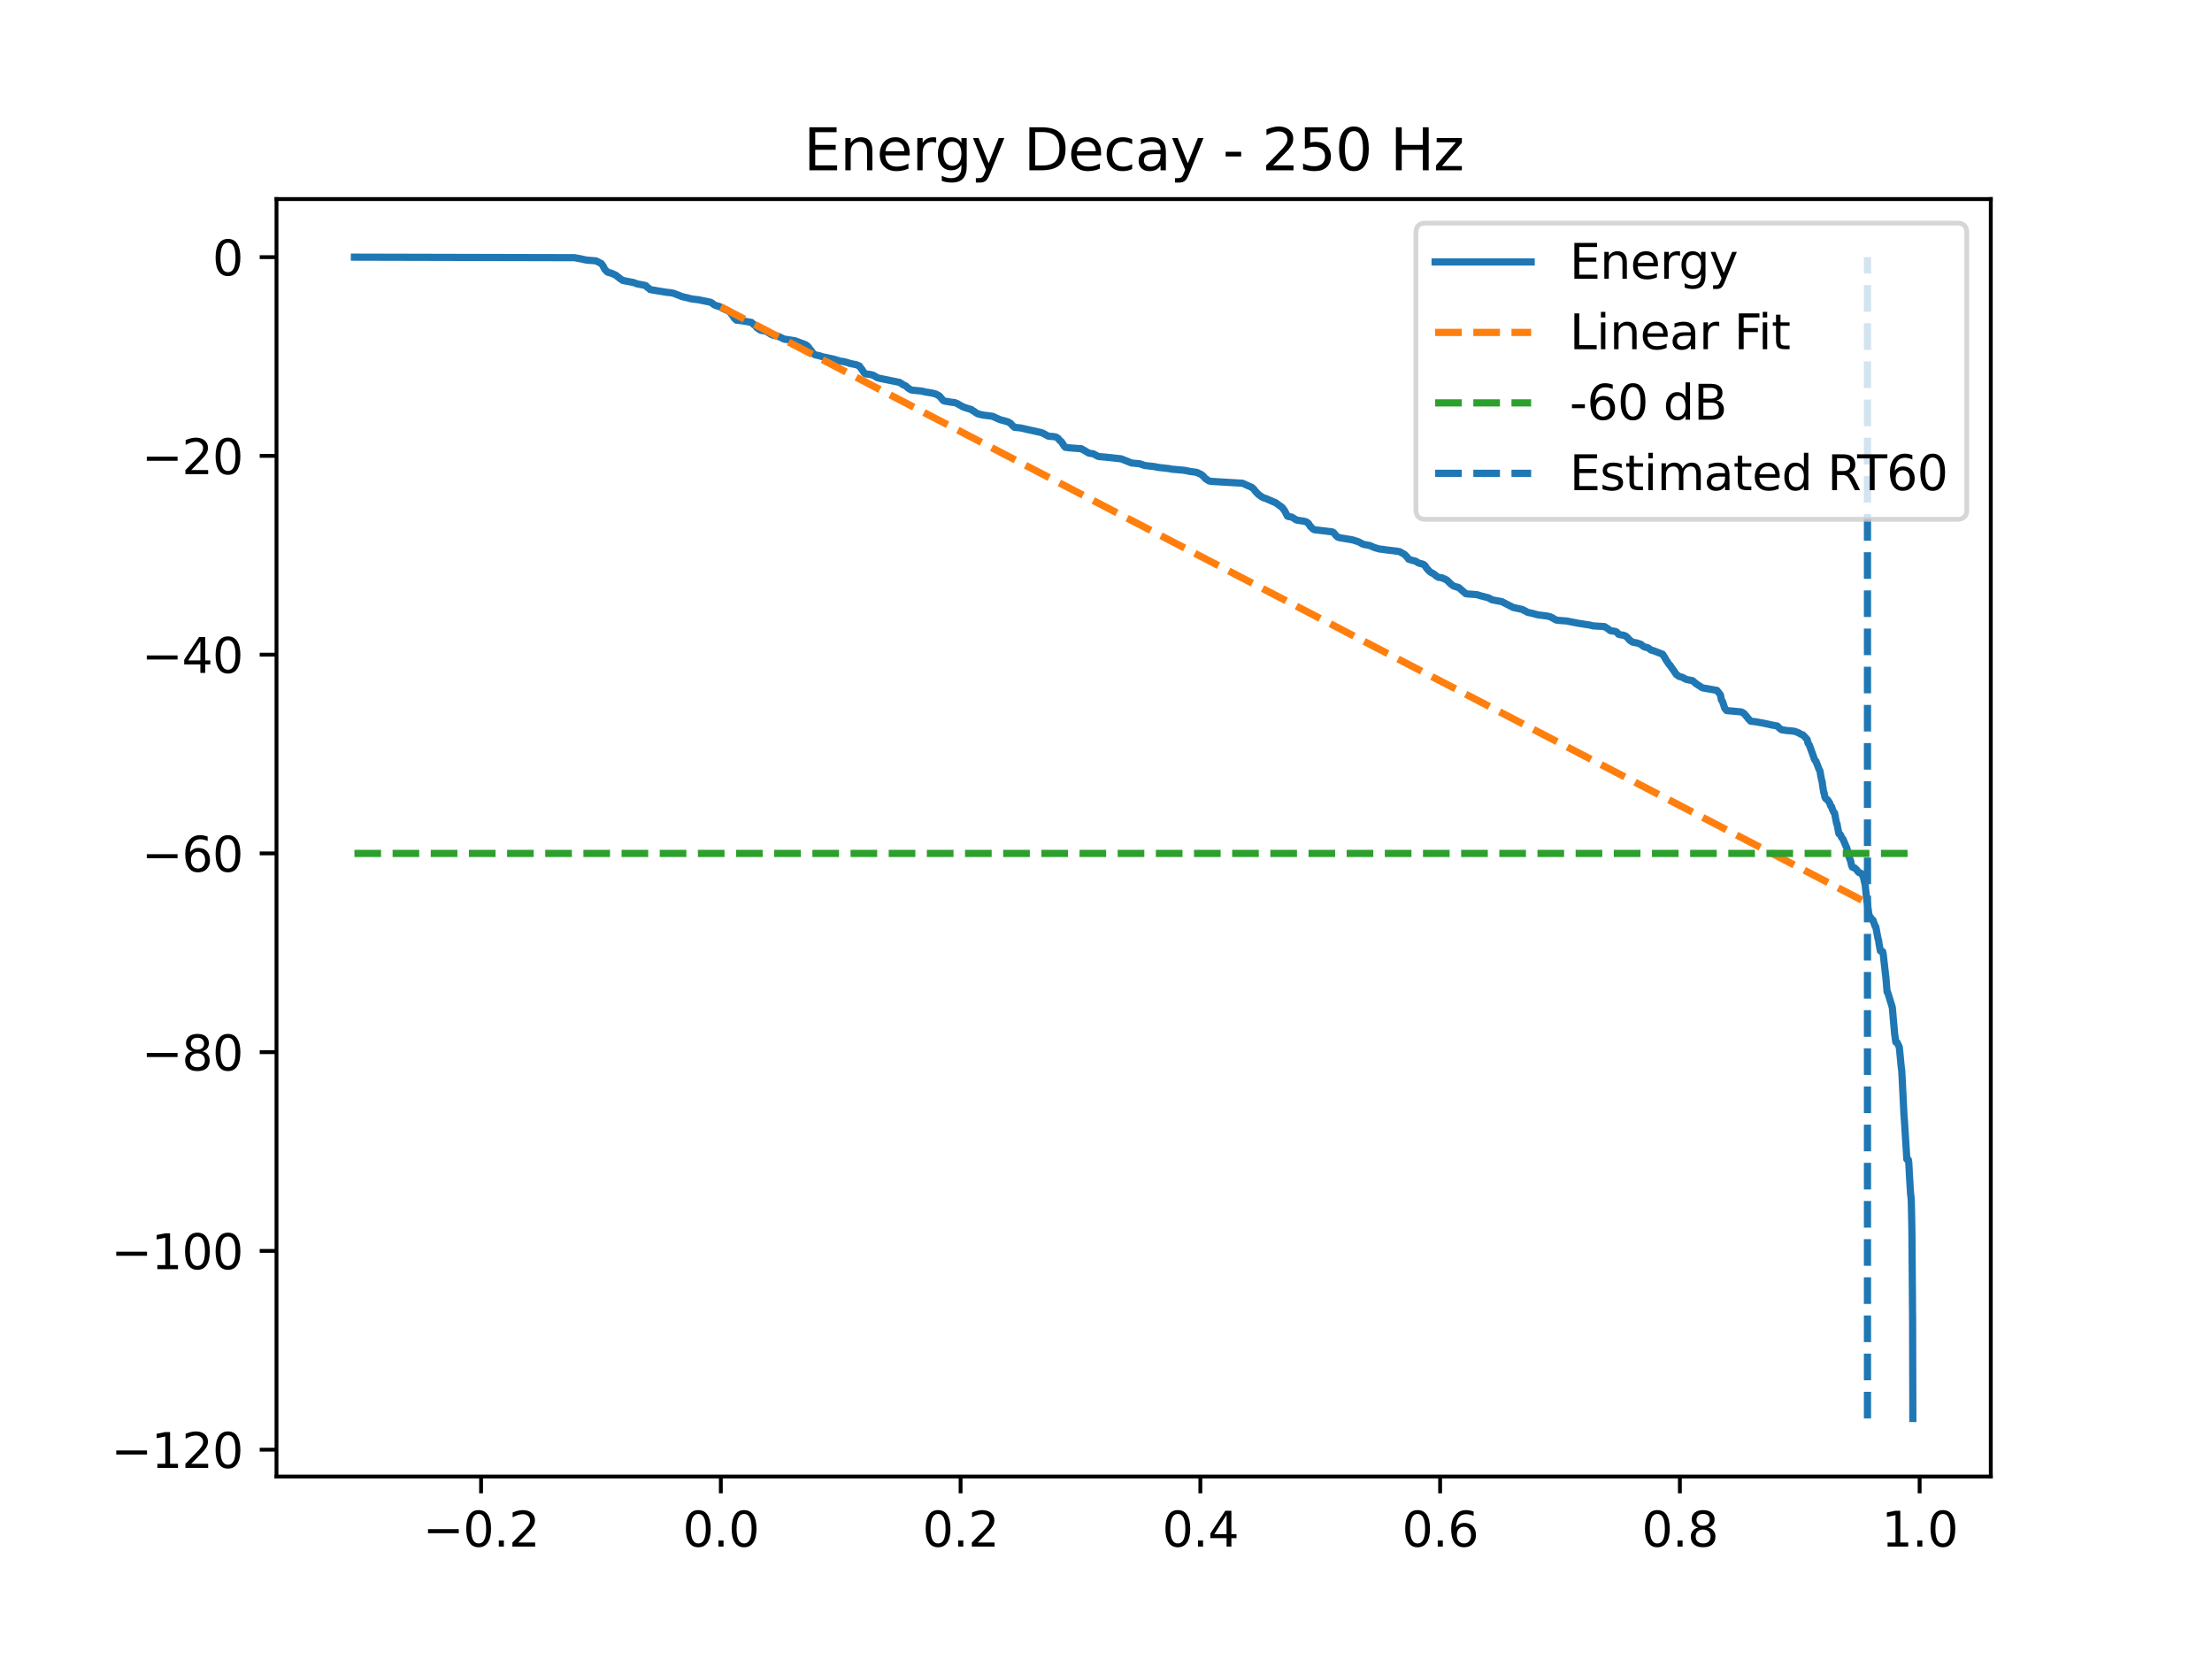 <?xml version="1.0" encoding="utf-8" standalone="no"?>
<!DOCTYPE svg PUBLIC "-//W3C//DTD SVG 1.1//EN"
  "http://www.w3.org/Graphics/SVG/1.1/DTD/svg11.dtd">
<svg xmlns:xlink="http://www.w3.org/1999/xlink" width="460.8pt" height="345.6pt" viewBox="0 0 460.8 345.6" xmlns="http://www.w3.org/2000/svg" version="1.1">
 <defs>
  <style type="text/css">*{stroke-linejoin: round; stroke-linecap: butt}</style>
 </defs>
 <g id="figure_1">
  <g id="patch_1">
   <path d="M 0 345.6 
L 460.8 345.6 
L 460.8 0 
L 0 0 
z
" style="fill: #ffffff"/>
  </g>
  <g id="axes_1">
   <g id="patch_2">
    <path d="M 57.6 307.584 
L 414.72 307.584 
L 414.72 41.472 
L 57.6 41.472 
z
" style="fill: #ffffff"/>
   </g>
   <g id="matplotlib.axis_1">
    <g id="xtick_1">
     <g id="line2d_1">
      <defs>
       <path id="mdebc23ac5f" d="M 0 0 
L 0 3.5 
" style="stroke: #000000; stroke-width: 0.8"/>
      </defs>
      <g>
       <use xlink:href="#mdebc23ac5f" x="100.216" y="307.584" style="stroke: #000000; stroke-width: 0.8"/>
      </g>
     </g>
     <g id="text_1">
      <!-- −0.2 -->
      <g transform="translate(88.075 322.182) scale(0.1 -0.1)">
       <defs>
        <path id="DejaVuSans-2212" d="M 678 2272 
L 4684 2272 
L 4684 1741 
L 678 1741 
L 678 2272 
z
" transform="scale(0.016)"/>
        <path id="DejaVuSans-30" d="M 2034 4250 
Q 1547 4250 1301 3770 
Q 1056 3291 1056 2328 
Q 1056 1369 1301 889 
Q 1547 409 2034 409 
Q 2525 409 2770 889 
Q 3016 1369 3016 2328 
Q 3016 3291 2770 3770 
Q 2525 4250 2034 4250 
z
M 2034 4750 
Q 2819 4750 3233 4129 
Q 3647 3509 3647 2328 
Q 3647 1150 3233 529 
Q 2819 -91 2034 -91 
Q 1250 -91 836 529 
Q 422 1150 422 2328 
Q 422 3509 836 4129 
Q 1250 4750 2034 4750 
z
" transform="scale(0.016)"/>
        <path id="DejaVuSans-2e" d="M 684 794 
L 1344 794 
L 1344 0 
L 684 0 
L 684 794 
z
" transform="scale(0.016)"/>
        <path id="DejaVuSans-32" d="M 1228 531 
L 3431 531 
L 3431 0 
L 469 0 
L 469 531 
Q 828 903 1448 1529 
Q 2069 2156 2228 2338 
Q 2531 2678 2651 2914 
Q 2772 3150 2772 3378 
Q 2772 3750 2511 3984 
Q 2250 4219 1831 4219 
Q 1534 4219 1204 4116 
Q 875 4013 500 3803 
L 500 4441 
Q 881 4594 1212 4672 
Q 1544 4750 1819 4750 
Q 2544 4750 2975 4387 
Q 3406 4025 3406 3419 
Q 3406 3131 3298 2873 
Q 3191 2616 2906 2266 
Q 2828 2175 2409 1742 
Q 1991 1309 1228 531 
z
" transform="scale(0.016)"/>
       </defs>
       <use xlink:href="#DejaVuSans-2212"/>
       <use xlink:href="#DejaVuSans-30" transform="translate(83.789 0)"/>
       <use xlink:href="#DejaVuSans-2e" transform="translate(147.412 0)"/>
       <use xlink:href="#DejaVuSans-32" transform="translate(179.199 0)"/>
      </g>
     </g>
    </g>
    <g id="xtick_2">
     <g id="line2d_2">
      <g>
       <use xlink:href="#mdebc23ac5f" x="150.163" y="307.584" style="stroke: #000000; stroke-width: 0.8"/>
      </g>
     </g>
     <g id="text_2">
      <!-- 0.0 -->
      <g transform="translate(142.211 322.182) scale(0.1 -0.1)">
       <use xlink:href="#DejaVuSans-30"/>
       <use xlink:href="#DejaVuSans-2e" transform="translate(63.623 0)"/>
       <use xlink:href="#DejaVuSans-30" transform="translate(95.41 0)"/>
      </g>
     </g>
    </g>
    <g id="xtick_3">
     <g id="line2d_3">
      <g>
       <use xlink:href="#mdebc23ac5f" x="200.11" y="307.584" style="stroke: #000000; stroke-width: 0.8"/>
      </g>
     </g>
     <g id="text_3">
      <!-- 0.2 -->
      <g transform="translate(192.158 322.182) scale(0.1 -0.1)">
       <use xlink:href="#DejaVuSans-30"/>
       <use xlink:href="#DejaVuSans-2e" transform="translate(63.623 0)"/>
       <use xlink:href="#DejaVuSans-32" transform="translate(95.41 0)"/>
      </g>
     </g>
    </g>
    <g id="xtick_4">
     <g id="line2d_4">
      <g>
       <use xlink:href="#mdebc23ac5f" x="250.057" y="307.584" style="stroke: #000000; stroke-width: 0.8"/>
      </g>
     </g>
     <g id="text_4">
      <!-- 0.4 -->
      <g transform="translate(242.105 322.182) scale(0.1 -0.1)">
       <defs>
        <path id="DejaVuSans-34" d="M 2419 4116 
L 825 1625 
L 2419 1625 
L 2419 4116 
z
M 2253 4666 
L 3047 4666 
L 3047 1625 
L 3713 1625 
L 3713 1100 
L 3047 1100 
L 3047 0 
L 2419 0 
L 2419 1100 
L 313 1100 
L 313 1709 
L 2253 4666 
z
" transform="scale(0.016)"/>
       </defs>
       <use xlink:href="#DejaVuSans-30"/>
       <use xlink:href="#DejaVuSans-2e" transform="translate(63.623 0)"/>
       <use xlink:href="#DejaVuSans-34" transform="translate(95.41 0)"/>
      </g>
     </g>
    </g>
    <g id="xtick_5">
     <g id="line2d_5">
      <g>
       <use xlink:href="#mdebc23ac5f" x="300.004" y="307.584" style="stroke: #000000; stroke-width: 0.8"/>
      </g>
     </g>
     <g id="text_5">
      <!-- 0.6 -->
      <g transform="translate(292.052 322.182) scale(0.1 -0.1)">
       <defs>
        <path id="DejaVuSans-36" d="M 2113 2584 
Q 1688 2584 1439 2293 
Q 1191 2003 1191 1497 
Q 1191 994 1439 701 
Q 1688 409 2113 409 
Q 2538 409 2786 701 
Q 3034 994 3034 1497 
Q 3034 2003 2786 2293 
Q 2538 2584 2113 2584 
z
M 3366 4563 
L 3366 3988 
Q 3128 4100 2886 4159 
Q 2644 4219 2406 4219 
Q 1781 4219 1451 3797 
Q 1122 3375 1075 2522 
Q 1259 2794 1537 2939 
Q 1816 3084 2150 3084 
Q 2853 3084 3261 2657 
Q 3669 2231 3669 1497 
Q 3669 778 3244 343 
Q 2819 -91 2113 -91 
Q 1303 -91 875 529 
Q 447 1150 447 2328 
Q 447 3434 972 4092 
Q 1497 4750 2381 4750 
Q 2619 4750 2861 4703 
Q 3103 4656 3366 4563 
z
" transform="scale(0.016)"/>
       </defs>
       <use xlink:href="#DejaVuSans-30"/>
       <use xlink:href="#DejaVuSans-2e" transform="translate(63.623 0)"/>
       <use xlink:href="#DejaVuSans-36" transform="translate(95.41 0)"/>
      </g>
     </g>
    </g>
    <g id="xtick_6">
     <g id="line2d_6">
      <g>
       <use xlink:href="#mdebc23ac5f" x="349.95" y="307.584" style="stroke: #000000; stroke-width: 0.8"/>
      </g>
     </g>
     <g id="text_6">
      <!-- 0.8 -->
      <g transform="translate(341.999 322.182) scale(0.1 -0.1)">
       <defs>
        <path id="DejaVuSans-38" d="M 2034 2216 
Q 1584 2216 1326 1975 
Q 1069 1734 1069 1313 
Q 1069 891 1326 650 
Q 1584 409 2034 409 
Q 2484 409 2743 651 
Q 3003 894 3003 1313 
Q 3003 1734 2745 1975 
Q 2488 2216 2034 2216 
z
M 1403 2484 
Q 997 2584 770 2862 
Q 544 3141 544 3541 
Q 544 4100 942 4425 
Q 1341 4750 2034 4750 
Q 2731 4750 3128 4425 
Q 3525 4100 3525 3541 
Q 3525 3141 3298 2862 
Q 3072 2584 2669 2484 
Q 3125 2378 3379 2068 
Q 3634 1759 3634 1313 
Q 3634 634 3220 271 
Q 2806 -91 2034 -91 
Q 1263 -91 848 271 
Q 434 634 434 1313 
Q 434 1759 690 2068 
Q 947 2378 1403 2484 
z
M 1172 3481 
Q 1172 3119 1398 2916 
Q 1625 2713 2034 2713 
Q 2441 2713 2670 2916 
Q 2900 3119 2900 3481 
Q 2900 3844 2670 4047 
Q 2441 4250 2034 4250 
Q 1625 4250 1398 4047 
Q 1172 3844 1172 3481 
z
" transform="scale(0.016)"/>
       </defs>
       <use xlink:href="#DejaVuSans-30"/>
       <use xlink:href="#DejaVuSans-2e" transform="translate(63.623 0)"/>
       <use xlink:href="#DejaVuSans-38" transform="translate(95.41 0)"/>
      </g>
     </g>
    </g>
    <g id="xtick_7">
     <g id="line2d_7">
      <g>
       <use xlink:href="#mdebc23ac5f" x="399.897" y="307.584" style="stroke: #000000; stroke-width: 0.8"/>
      </g>
     </g>
     <g id="text_7">
      <!-- 1.0 -->
      <g transform="translate(391.946 322.182) scale(0.1 -0.1)">
       <defs>
        <path id="DejaVuSans-31" d="M 794 531 
L 1825 531 
L 1825 4091 
L 703 3866 
L 703 4441 
L 1819 4666 
L 2450 4666 
L 2450 531 
L 3481 531 
L 3481 0 
L 794 0 
L 794 531 
z
" transform="scale(0.016)"/>
       </defs>
       <use xlink:href="#DejaVuSans-31"/>
       <use xlink:href="#DejaVuSans-2e" transform="translate(63.623 0)"/>
       <use xlink:href="#DejaVuSans-30" transform="translate(95.41 0)"/>
      </g>
     </g>
    </g>
   </g>
   <g id="matplotlib.axis_2">
    <g id="ytick_1">
     <g id="line2d_8">
      <defs>
       <path id="m4cfc6c091d" d="M 0 0 
L -3.5 0 
" style="stroke: #000000; stroke-width: 0.8"/>
      </defs>
      <g>
       <use xlink:href="#m4cfc6c091d" x="57.6" y="301.991" style="stroke: #000000; stroke-width: 0.8"/>
      </g>
     </g>
     <g id="text_8">
      <!-- −120 -->
      <g transform="translate(23.133 305.79) scale(0.1 -0.1)">
       <use xlink:href="#DejaVuSans-2212"/>
       <use xlink:href="#DejaVuSans-31" transform="translate(83.789 0)"/>
       <use xlink:href="#DejaVuSans-32" transform="translate(147.412 0)"/>
       <use xlink:href="#DejaVuSans-30" transform="translate(211.035 0)"/>
      </g>
     </g>
    </g>
    <g id="ytick_2">
     <g id="line2d_9">
      <g>
       <use xlink:href="#m4cfc6c091d" x="57.6" y="260.587" style="stroke: #000000; stroke-width: 0.8"/>
      </g>
     </g>
     <g id="text_9">
      <!-- −100 -->
      <g transform="translate(23.133 264.386) scale(0.1 -0.1)">
       <use xlink:href="#DejaVuSans-2212"/>
       <use xlink:href="#DejaVuSans-31" transform="translate(83.789 0)"/>
       <use xlink:href="#DejaVuSans-30" transform="translate(147.412 0)"/>
       <use xlink:href="#DejaVuSans-30" transform="translate(211.035 0)"/>
      </g>
     </g>
    </g>
    <g id="ytick_3">
     <g id="line2d_10">
      <g>
       <use xlink:href="#m4cfc6c091d" x="57.6" y="219.183" style="stroke: #000000; stroke-width: 0.8"/>
      </g>
     </g>
     <g id="text_10">
      <!-- −80 -->
      <g transform="translate(29.495 222.983) scale(0.1 -0.1)">
       <use xlink:href="#DejaVuSans-2212"/>
       <use xlink:href="#DejaVuSans-38" transform="translate(83.789 0)"/>
       <use xlink:href="#DejaVuSans-30" transform="translate(147.412 0)"/>
      </g>
     </g>
    </g>
    <g id="ytick_4">
     <g id="line2d_11">
      <g>
       <use xlink:href="#m4cfc6c091d" x="57.6" y="177.78" style="stroke: #000000; stroke-width: 0.8"/>
      </g>
     </g>
     <g id="text_11">
      <!-- −60 -->
      <g transform="translate(29.495 181.579) scale(0.1 -0.1)">
       <use xlink:href="#DejaVuSans-2212"/>
       <use xlink:href="#DejaVuSans-36" transform="translate(83.789 0)"/>
       <use xlink:href="#DejaVuSans-30" transform="translate(147.412 0)"/>
      </g>
     </g>
    </g>
    <g id="ytick_5">
     <g id="line2d_12">
      <g>
       <use xlink:href="#m4cfc6c091d" x="57.6" y="136.376" style="stroke: #000000; stroke-width: 0.8"/>
      </g>
     </g>
     <g id="text_12">
      <!-- −40 -->
      <g transform="translate(29.495 140.175) scale(0.1 -0.1)">
       <use xlink:href="#DejaVuSans-2212"/>
       <use xlink:href="#DejaVuSans-34" transform="translate(83.789 0)"/>
       <use xlink:href="#DejaVuSans-30" transform="translate(147.412 0)"/>
      </g>
     </g>
    </g>
    <g id="ytick_6">
     <g id="line2d_13">
      <g>
       <use xlink:href="#m4cfc6c091d" x="57.6" y="94.972" style="stroke: #000000; stroke-width: 0.8"/>
      </g>
     </g>
     <g id="text_13">
      <!-- −20 -->
      <g transform="translate(29.495 98.771) scale(0.1 -0.1)">
       <use xlink:href="#DejaVuSans-2212"/>
       <use xlink:href="#DejaVuSans-32" transform="translate(83.789 0)"/>
       <use xlink:href="#DejaVuSans-30" transform="translate(147.412 0)"/>
      </g>
     </g>
    </g>
    <g id="ytick_7">
     <g id="line2d_14">
      <g>
       <use xlink:href="#m4cfc6c091d" x="57.6" y="53.568" style="stroke: #000000; stroke-width: 0.8"/>
      </g>
     </g>
     <g id="text_14">
      <!-- 0 -->
      <g transform="translate(44.237 57.367) scale(0.1 -0.1)">
       <use xlink:href="#DejaVuSans-30"/>
      </g>
     </g>
    </g>
   </g>
   <g id="line2d_15">
    <path d="M 73.833 53.568 
L 119.695 53.679 
L 122.266 54.192 
L 124.144 54.339 
L 125.283 54.917 
L 125.642 55.441 
L 125.757 55.673 
L 126.032 56.184 
L 126.183 56.295 
L 126.506 56.642 
L 126.761 56.76 
L 127.25 56.876 
L 127.598 57.018 
L 128.306 57.342 
L 128.467 57.49 
L 128.727 57.687 
L 128.889 57.803 
L 129.18 58.044 
L 129.347 58.167 
L 129.612 58.334 
L 129.846 58.451 
L 130.137 58.5 
L 132.021 58.869 
L 132.687 59.126 
L 134.289 59.437 
L 134.57 59.521 
L 134.757 59.788 
L 134.971 59.92 
L 135.127 60.036 
L 135.434 60.319 
L 136.235 60.459 
L 138.556 60.843 
L 138.842 60.893 
L 139.664 60.972 
L 140.319 61.097 
L 142.171 61.815 
L 143.384 62.084 
L 143.764 62.208 
L 144.45 62.32 
L 145.454 62.438 
L 147.921 62.939 
L 148.196 63.057 
L 148.373 63.175 
L 148.711 63.451 
L 148.94 63.562 
L 149.258 63.703 
L 149.778 63.816 
L 150.756 64.346 
L 150.99 64.432 
L 151.219 64.554 
L 151.521 64.67 
L 151.719 64.785 
L 152.041 65.015 
L 152.176 65.155 
L 152.515 65.603 
L 152.634 65.754 
L 152.972 66.279 
L 153.118 66.404 
L 153.425 66.701 
L 154.507 66.812 
L 156.552 67.165 
L 157.046 67.659 
L 157.244 67.73 
L 157.379 67.902 
L 157.676 68.27 
L 157.868 68.375 
L 158.212 68.651 
L 158.435 68.768 
L 158.706 68.852 
L 159.726 69.005 
L 159.897 69.182 
L 160.137 69.332 
L 160.324 69.443 
L 160.652 69.666 
L 160.902 69.774 
L 161.193 69.866 
L 162.046 70.027 
L 163.404 70.662 
L 163.888 70.717 
L 165.605 70.983 
L 167.754 71.787 
L 167.946 71.894 
L 168.29 72.173 
L 168.414 72.325 
L 168.747 72.8 
L 168.877 72.923 
L 169.262 73.447 
L 169.413 73.61 
L 169.684 73.855 
L 169.98 73.966 
L 170.308 74.026 
L 170.823 74.141 
L 171.328 74.317 
L 173.638 74.805 
L 173.997 74.919 
L 174.751 75.138 
L 175.084 75.257 
L 175.677 75.302 
L 176.63 75.559 
L 177.061 75.711 
L 178.445 75.993 
L 178.711 76.122 
L 179.012 76.232 
L 179.143 76.418 
L 179.434 76.826 
L 179.554 76.95 
L 179.939 77.568 
L 180.11 77.766 
L 180.339 77.892 
L 181.26 78.009 
L 181.931 78.174 
L 182.712 78.665 
L 183.071 78.777 
L 187.373 79.652 
L 187.618 79.799 
L 187.795 79.914 
L 188.107 80.139 
L 188.378 80.249 
L 188.737 80.433 
L 188.887 80.578 
L 189.158 80.815 
L 189.324 80.933 
L 189.595 81.114 
L 189.839 81.231 
L 190.157 81.287 
L 190.807 81.347 
L 191.993 81.458 
L 192.68 81.637 
L 193.362 81.748 
L 194.106 81.872 
L 194.949 82.084 
L 195.604 82.436 
L 195.745 82.554 
L 196.057 82.905 
L 196.177 83.063 
L 196.452 83.412 
L 196.666 83.525 
L 196.931 83.575 
L 197.789 83.722 
L 198.117 83.785 
L 198.877 83.867 
L 199.179 83.979 
L 199.475 84.102 
L 199.678 84.227 
L 199.995 84.419 
L 200.219 84.527 
L 200.542 84.715 
L 200.776 84.834 
L 201.057 84.92 
L 201.65 85.102 
L 202.394 85.331 
L 202.592 85.531 
L 202.82 85.629 
L 202.997 85.754 
L 203.294 85.97 
L 203.486 86.085 
L 203.752 86.214 
L 204.282 86.357 
L 204.959 86.493 
L 205.796 86.588 
L 206.78 86.724 
L 208.226 87.387 
L 208.694 87.526 
L 209.355 87.696 
L 210.021 87.907 
L 210.224 88.017 
L 210.5 88.182 
L 210.635 88.325 
L 210.926 88.66 
L 211.072 88.781 
L 211.358 89.029 
L 212.565 89.139 
L 216.91 90.111 
L 217.206 90.22 
L 218.403 90.871 
L 219.345 90.933 
L 219.979 91.043 
L 220.401 91.303 
L 220.838 91.828 
L 221.025 91.955 
L 221.145 92.076 
L 221.561 92.726 
L 221.712 92.962 
L 221.946 93.188 
L 222.898 93.306 
L 225.265 93.48 
L 226.863 94.411 
L 227.726 94.525 
L 228.616 94.998 
L 228.866 95.101 
L 230.39 95.238 
L 233.548 95.581 
L 235.744 96.452 
L 237.419 96.61 
L 238.449 96.969 
L 240.707 97.231 
L 241.025 97.337 
L 243.527 97.619 
L 244.131 97.739 
L 246.498 97.945 
L 247.174 98.055 
L 247.799 98.192 
L 249.214 98.391 
L 249.557 98.507 
L 249.797 98.658 
L 250.093 98.771 
L 250.301 98.884 
L 250.691 99.217 
L 250.837 99.378 
L 251.154 99.749 
L 251.368 99.856 
L 251.722 100.113 
L 252.003 100.223 
L 252.32 100.276 
L 256.675 100.541 
L 258.818 100.658 
L 260.717 101.499 
L 260.878 101.608 
L 261.201 101.916 
L 261.326 102.07 
L 261.622 102.465 
L 261.758 102.586 
L 262.054 102.905 
L 262.2 103.037 
L 262.445 103.21 
L 262.606 103.339 
L 262.85 103.481 
L 263.027 103.606 
L 263.272 103.718 
L 263.771 103.876 
L 265.561 104.656 
L 265.774 104.735 
L 265.982 104.902 
L 267.148 105.755 
L 267.418 106.161 
L 267.538 106.271 
L 268.194 107.523 
L 268.391 107.602 
L 269.099 107.717 
L 270.041 108.308 
L 270.275 108.372 
L 271.492 108.553 
L 271.94 108.651 
L 272.2 108.76 
L 272.58 109.041 
L 272.71 109.252 
L 273.006 109.717 
L 273.162 109.822 
L 273.537 110.225 
L 273.813 110.346 
L 274.161 110.392 
L 277.522 110.792 
L 277.777 110.93 
L 277.912 111.064 
L 278.251 111.495 
L 278.396 111.629 
L 278.682 111.895 
L 279.036 112.006 
L 281.372 112.4 
L 281.799 112.477 
L 282.975 112.857 
L 283.277 113.01 
L 283.49 113.124 
L 283.818 113.318 
L 284.192 113.427 
L 284.593 113.5 
L 285.472 113.679 
L 285.894 113.898 
L 286.492 114.121 
L 287.215 114.329 
L 287.579 114.401 
L 288.063 114.434 
L 288.719 114.545 
L 290.789 114.794 
L 291.559 114.915 
L 292.621 115.51 
L 292.881 115.818 
L 293.027 115.924 
L 293.448 116.49 
L 294.145 116.719 
L 294.707 116.847 
L 294.998 116.95 
L 295.191 117.092 
L 295.482 117.267 
L 295.81 117.377 
L 296.195 117.46 
L 296.512 117.571 
L 296.877 117.848 
L 297.007 118.09 
L 297.262 118.474 
L 297.407 118.584 
L 297.761 119.009 
L 297.938 119.138 
L 298.235 119.336 
L 298.474 119.443 
L 298.807 119.649 
L 298.958 119.783 
L 299.234 120.017 
L 299.416 120.134 
L 299.676 120.265 
L 300.441 120.384 
L 301.107 120.706 
L 301.341 120.789 
L 301.492 120.922 
L 301.798 121.228 
L 301.939 121.357 
L 302.23 121.655 
L 302.386 121.777 
L 302.647 121.961 
L 302.834 122.08 
L 303.078 122.165 
L 303.885 122.397 
L 305.357 123.682 
L 305.992 123.753 
L 307.652 123.868 
L 308.219 124.053 
L 310.128 124.556 
L 310.784 124.946 
L 312.844 125.33 
L 315.227 126.549 
L 316.965 126.925 
L 317.22 126.997 
L 317.438 127.137 
L 317.729 127.273 
L 317.938 127.385 
L 318.239 127.569 
L 319.056 127.733 
L 320.43 128.095 
L 322.167 128.308 
L 322.974 128.486 
L 323.203 128.647 
L 323.463 128.714 
L 323.655 128.885 
L 323.895 129.001 
L 324.103 129.12 
L 324.363 129.206 
L 326.356 129.364 
L 328.811 129.843 
L 329.613 129.965 
L 330.273 130.073 
L 331.075 130.186 
L 331.881 130.384 
L 334.248 130.531 
L 334.659 130.796 
L 334.878 130.929 
L 335.044 131.041 
L 335.372 131.316 
L 335.658 131.433 
L 336.069 131.457 
L 336.595 131.567 
L 336.954 131.82 
L 337.141 132.1 
L 337.344 132.2 
L 338.218 132.328 
L 338.676 132.52 
L 338.946 132.756 
L 339.092 132.875 
L 339.482 133.363 
L 339.68 133.484 
L 340.044 133.745 
L 340.528 133.86 
L 341.007 133.938 
L 341.829 134.217 
L 342.177 134.519 
L 342.359 134.651 
L 342.625 134.783 
L 343.218 134.907 
L 343.499 135.078 
L 343.665 135.205 
L 343.967 135.435 
L 344.441 135.547 
L 346.35 136.287 
L 346.626 136.731 
L 346.73 136.853 
L 347.136 137.577 
L 347.734 138.458 
L 347.937 138.631 
L 348.239 139.117 
L 348.358 139.24 
L 348.764 139.857 
L 348.889 140.027 
L 349.217 140.519 
L 349.399 140.629 
L 349.742 140.894 
L 350.179 141.016 
L 350.533 141.116 
L 350.746 141.275 
L 351.007 141.383 
L 351.225 141.503 
L 351.485 141.581 
L 352.583 141.797 
L 353.306 142.415 
L 354.659 143.296 
L 357.677 143.824 
L 358.129 144.406 
L 358.322 144.657 
L 358.405 144.786 
L 358.592 145.8 
L 358.754 146.003 
L 358.837 146.171 
L 359.295 147.532 
L 359.69 148.027 
L 361.022 148.146 
L 361.714 148.201 
L 362.77 148.313 
L 363.311 148.625 
L 364.055 149.507 
L 364.258 149.794 
L 364.393 149.9 
L 364.711 150.243 
L 365.715 150.353 
L 366.443 150.486 
L 367.104 150.597 
L 369.289 151.067 
L 370.231 151.235 
L 370.782 151.775 
L 370.996 151.933 
L 371.235 152.046 
L 371.547 152.076 
L 372.255 152.189 
L 373.051 152.24 
L 373.888 152.355 
L 374.742 152.685 
L 374.955 152.845 
L 375.226 152.973 
L 375.559 153.08 
L 376.167 153.711 
L 376.37 153.959 
L 376.474 154.067 
L 376.651 154.833 
L 376.823 155.073 
L 376.916 155.204 
L 377.791 157.616 
L 377.941 158.107 
L 378.15 158.474 
L 378.3 158.585 
L 378.888 160.116 
L 379.076 160.541 
L 379.154 160.654 
L 379.268 161.452 
L 379.497 162.598 
L 379.57 162.717 
L 379.679 163.608 
L 379.918 165.077 
L 380.002 165.178 
L 380.158 166.043 
L 380.33 166.371 
L 380.47 166.486 
L 380.704 166.606 
L 381.136 167.265 
L 381.391 167.938 
L 381.547 168.045 
L 381.755 168.695 
L 382.02 169.238 
L 382.177 169.36 
L 382.301 170.052 
L 382.593 171.533 
L 382.692 171.642 
L 382.816 172.4 
L 383.082 173.688 
L 383.394 173.887 
L 383.628 174.449 
L 383.826 174.681 
L 383.919 174.791 
L 384.596 176.379 
L 384.684 176.516 
L 385.236 178.619 
L 385.418 179.164 
L 385.511 179.274 
L 385.662 180.097 
L 385.865 180.648 
L 386.344 180.79 
L 386.854 181.278 
L 387.114 181.657 
L 387.28 181.773 
L 387.504 181.854 
L 387.842 182 
L 388.217 182.849 
L 388.467 184.017 
L 388.534 184.158 
L 388.638 185.192 
L 388.919 187.799 
L 388.987 187.92 
L 389.096 188.868 
L 389.356 190.728 
L 389.476 190.833 
L 389.799 191.32 
L 389.955 191.546 
L 390.168 191.66 
L 390.282 191.99 
L 390.6 192.9 
L 390.74 193.005 
L 390.86 193.59 
L 391.24 195.617 
L 391.323 195.776 
L 391.469 196.803 
L 391.724 198.088 
L 391.942 198.118 
L 392.187 198.225 
L 392.296 198.703 
L 392.879 203.804 
L 393.118 206.654 
L 393.258 206.795 
L 394.195 209.842 
L 394.689 215.353 
L 394.929 217.084 
L 395.251 217.215 
L 395.36 217.517 
L 395.579 217.941 
L 395.647 218.088 
L 395.751 219.084 
L 396.094 222.603 
L 396.156 222.893 
L 396.266 224.871 
L 396.64 232.443 
L 396.724 233.423 
L 397.233 241.501 
L 397.54 241.602 
L 397.634 242.174 
L 397.774 244.923 
L 398.029 249.036 
L 398.081 249.151 
L 398.159 250.27 
L 398.284 256.215 
L 398.43 274.864 
L 398.482 295.488 
L 398.482 295.488 
" clip-path="url(#p6bc7948112)" style="fill: none; stroke: #1f77b4; stroke-width: 1.5; stroke-linecap: square"/>
   </g>
   <g id="line2d_16">
    <path d="M 150.163 63.922 
L 389.029 188.131 
" clip-path="url(#p6bc7948112)" style="fill: none; stroke-dasharray: 5.55,2.4; stroke-dashoffset: 0; stroke: #ff7f0e; stroke-width: 1.5"/>
   </g>
   <g id="line2d_17">
    <path d="M 73.833 177.78 
L 398.487 177.78 
L 398.487 177.78 
" clip-path="url(#p6bc7948112)" style="fill: none; stroke-dasharray: 5.55,2.4; stroke-dashoffset: 0; stroke: #2ca02c; stroke-width: 1.5"/>
   </g>
   <g id="LineCollection_1">
    <path d="M 389.029 295.488 
L 389.029 53.568 
" clip-path="url(#p6bc7948112)" style="fill: none; stroke-dasharray: 5.55,2.4; stroke-dashoffset: 0; stroke: #1f77b4; stroke-width: 1.5"/>
   </g>
   <g id="patch_3">
    <path d="M 57.6 307.584 
L 57.6 41.472 
" style="fill: none; stroke: #000000; stroke-width: 0.8; stroke-linejoin: miter; stroke-linecap: square"/>
   </g>
   <g id="patch_4">
    <path d="M 414.72 307.584 
L 414.72 41.472 
" style="fill: none; stroke: #000000; stroke-width: 0.8; stroke-linejoin: miter; stroke-linecap: square"/>
   </g>
   <g id="patch_5">
    <path d="M 57.6 307.584 
L 414.72 307.584 
" style="fill: none; stroke: #000000; stroke-width: 0.8; stroke-linejoin: miter; stroke-linecap: square"/>
   </g>
   <g id="patch_6">
    <path d="M 57.6 41.472 
L 414.72 41.472 
" style="fill: none; stroke: #000000; stroke-width: 0.8; stroke-linejoin: miter; stroke-linecap: square"/>
   </g>
   <g id="text_15">
    <!-- Energy Decay - 250 Hz -->
    <g transform="translate(167.407 35.472) scale(0.12 -0.12)">
     <defs>
      <path id="DejaVuSans-45" d="M 628 4666 
L 3578 4666 
L 3578 4134 
L 1259 4134 
L 1259 2753 
L 3481 2753 
L 3481 2222 
L 1259 2222 
L 1259 531 
L 3634 531 
L 3634 0 
L 628 0 
L 628 4666 
z
" transform="scale(0.016)"/>
      <path id="DejaVuSans-6e" d="M 3513 2113 
L 3513 0 
L 2938 0 
L 2938 2094 
Q 2938 2591 2744 2837 
Q 2550 3084 2163 3084 
Q 1697 3084 1428 2787 
Q 1159 2491 1159 1978 
L 1159 0 
L 581 0 
L 581 3500 
L 1159 3500 
L 1159 2956 
Q 1366 3272 1645 3428 
Q 1925 3584 2291 3584 
Q 2894 3584 3203 3211 
Q 3513 2838 3513 2113 
z
" transform="scale(0.016)"/>
      <path id="DejaVuSans-65" d="M 3597 1894 
L 3597 1613 
L 953 1613 
Q 991 1019 1311 708 
Q 1631 397 2203 397 
Q 2534 397 2845 478 
Q 3156 559 3463 722 
L 3463 178 
Q 3153 47 2828 -22 
Q 2503 -91 2169 -91 
Q 1331 -91 842 396 
Q 353 884 353 1716 
Q 353 2575 817 3079 
Q 1281 3584 2069 3584 
Q 2775 3584 3186 3129 
Q 3597 2675 3597 1894 
z
M 3022 2063 
Q 3016 2534 2758 2815 
Q 2500 3097 2075 3097 
Q 1594 3097 1305 2825 
Q 1016 2553 972 2059 
L 3022 2063 
z
" transform="scale(0.016)"/>
      <path id="DejaVuSans-72" d="M 2631 2963 
Q 2534 3019 2420 3045 
Q 2306 3072 2169 3072 
Q 1681 3072 1420 2755 
Q 1159 2438 1159 1844 
L 1159 0 
L 581 0 
L 581 3500 
L 1159 3500 
L 1159 2956 
Q 1341 3275 1631 3429 
Q 1922 3584 2338 3584 
Q 2397 3584 2469 3576 
Q 2541 3569 2628 3553 
L 2631 2963 
z
" transform="scale(0.016)"/>
      <path id="DejaVuSans-67" d="M 2906 1791 
Q 2906 2416 2648 2759 
Q 2391 3103 1925 3103 
Q 1463 3103 1205 2759 
Q 947 2416 947 1791 
Q 947 1169 1205 825 
Q 1463 481 1925 481 
Q 2391 481 2648 825 
Q 2906 1169 2906 1791 
z
M 3481 434 
Q 3481 -459 3084 -895 
Q 2688 -1331 1869 -1331 
Q 1566 -1331 1297 -1286 
Q 1028 -1241 775 -1147 
L 775 -588 
Q 1028 -725 1275 -790 
Q 1522 -856 1778 -856 
Q 2344 -856 2625 -561 
Q 2906 -266 2906 331 
L 2906 616 
Q 2728 306 2450 153 
Q 2172 0 1784 0 
Q 1141 0 747 490 
Q 353 981 353 1791 
Q 353 2603 747 3093 
Q 1141 3584 1784 3584 
Q 2172 3584 2450 3431 
Q 2728 3278 2906 2969 
L 2906 3500 
L 3481 3500 
L 3481 434 
z
" transform="scale(0.016)"/>
      <path id="DejaVuSans-79" d="M 2059 -325 
Q 1816 -950 1584 -1140 
Q 1353 -1331 966 -1331 
L 506 -1331 
L 506 -850 
L 844 -850 
Q 1081 -850 1212 -737 
Q 1344 -625 1503 -206 
L 1606 56 
L 191 3500 
L 800 3500 
L 1894 763 
L 2988 3500 
L 3597 3500 
L 2059 -325 
z
" transform="scale(0.016)"/>
      <path id="DejaVuSans-20" transform="scale(0.016)"/>
      <path id="DejaVuSans-44" d="M 1259 4147 
L 1259 519 
L 2022 519 
Q 2988 519 3436 956 
Q 3884 1394 3884 2338 
Q 3884 3275 3436 3711 
Q 2988 4147 2022 4147 
L 1259 4147 
z
M 628 4666 
L 1925 4666 
Q 3281 4666 3915 4102 
Q 4550 3538 4550 2338 
Q 4550 1131 3912 565 
Q 3275 0 1925 0 
L 628 0 
L 628 4666 
z
" transform="scale(0.016)"/>
      <path id="DejaVuSans-63" d="M 3122 3366 
L 3122 2828 
Q 2878 2963 2633 3030 
Q 2388 3097 2138 3097 
Q 1578 3097 1268 2742 
Q 959 2388 959 1747 
Q 959 1106 1268 751 
Q 1578 397 2138 397 
Q 2388 397 2633 464 
Q 2878 531 3122 666 
L 3122 134 
Q 2881 22 2623 -34 
Q 2366 -91 2075 -91 
Q 1284 -91 818 406 
Q 353 903 353 1747 
Q 353 2603 823 3093 
Q 1294 3584 2113 3584 
Q 2378 3584 2631 3529 
Q 2884 3475 3122 3366 
z
" transform="scale(0.016)"/>
      <path id="DejaVuSans-61" d="M 2194 1759 
Q 1497 1759 1228 1600 
Q 959 1441 959 1056 
Q 959 750 1161 570 
Q 1363 391 1709 391 
Q 2188 391 2477 730 
Q 2766 1069 2766 1631 
L 2766 1759 
L 2194 1759 
z
M 3341 1997 
L 3341 0 
L 2766 0 
L 2766 531 
Q 2569 213 2275 61 
Q 1981 -91 1556 -91 
Q 1019 -91 701 211 
Q 384 513 384 1019 
Q 384 1609 779 1909 
Q 1175 2209 1959 2209 
L 2766 2209 
L 2766 2266 
Q 2766 2663 2505 2880 
Q 2244 3097 1772 3097 
Q 1472 3097 1187 3025 
Q 903 2953 641 2809 
L 641 3341 
Q 956 3463 1253 3523 
Q 1550 3584 1831 3584 
Q 2591 3584 2966 3190 
Q 3341 2797 3341 1997 
z
" transform="scale(0.016)"/>
      <path id="DejaVuSans-2d" d="M 313 2009 
L 1997 2009 
L 1997 1497 
L 313 1497 
L 313 2009 
z
" transform="scale(0.016)"/>
      <path id="DejaVuSans-35" d="M 691 4666 
L 3169 4666 
L 3169 4134 
L 1269 4134 
L 1269 2991 
Q 1406 3038 1543 3061 
Q 1681 3084 1819 3084 
Q 2600 3084 3056 2656 
Q 3513 2228 3513 1497 
Q 3513 744 3044 326 
Q 2575 -91 1722 -91 
Q 1428 -91 1123 -41 
Q 819 9 494 109 
L 494 744 
Q 775 591 1075 516 
Q 1375 441 1709 441 
Q 2250 441 2565 725 
Q 2881 1009 2881 1497 
Q 2881 1984 2565 2268 
Q 2250 2553 1709 2553 
Q 1456 2553 1204 2497 
Q 953 2441 691 2322 
L 691 4666 
z
" transform="scale(0.016)"/>
      <path id="DejaVuSans-48" d="M 628 4666 
L 1259 4666 
L 1259 2753 
L 3553 2753 
L 3553 4666 
L 4184 4666 
L 4184 0 
L 3553 0 
L 3553 2222 
L 1259 2222 
L 1259 0 
L 628 0 
L 628 4666 
z
" transform="scale(0.016)"/>
      <path id="DejaVuSans-7a" d="M 353 3500 
L 3084 3500 
L 3084 2975 
L 922 459 
L 3084 459 
L 3084 0 
L 275 0 
L 275 525 
L 2438 3041 
L 353 3041 
L 353 3500 
z
" transform="scale(0.016)"/>
     </defs>
     <use xlink:href="#DejaVuSans-45"/>
     <use xlink:href="#DejaVuSans-6e" transform="translate(63.184 0)"/>
     <use xlink:href="#DejaVuSans-65" transform="translate(126.562 0)"/>
     <use xlink:href="#DejaVuSans-72" transform="translate(188.086 0)"/>
     <use xlink:href="#DejaVuSans-67" transform="translate(227.449 0)"/>
     <use xlink:href="#DejaVuSans-79" transform="translate(290.926 0)"/>
     <use xlink:href="#DejaVuSans-20" transform="translate(350.105 0)"/>
     <use xlink:href="#DejaVuSans-44" transform="translate(381.893 0)"/>
     <use xlink:href="#DejaVuSans-65" transform="translate(458.895 0)"/>
     <use xlink:href="#DejaVuSans-63" transform="translate(520.418 0)"/>
     <use xlink:href="#DejaVuSans-61" transform="translate(575.398 0)"/>
     <use xlink:href="#DejaVuSans-79" transform="translate(636.678 0)"/>
     <use xlink:href="#DejaVuSans-20" transform="translate(695.857 0)"/>
     <use xlink:href="#DejaVuSans-2d" transform="translate(727.645 0)"/>
     <use xlink:href="#DejaVuSans-20" transform="translate(763.729 0)"/>
     <use xlink:href="#DejaVuSans-32" transform="translate(795.516 0)"/>
     <use xlink:href="#DejaVuSans-35" transform="translate(859.139 0)"/>
     <use xlink:href="#DejaVuSans-30" transform="translate(922.762 0)"/>
     <use xlink:href="#DejaVuSans-20" transform="translate(986.385 0)"/>
     <use xlink:href="#DejaVuSans-48" transform="translate(1018.172 0)"/>
     <use xlink:href="#DejaVuSans-7a" transform="translate(1093.367 0)"/>
    </g>
   </g>
   <g id="legend_1">
    <g id="patch_7">
     <path d="M 296.968 108.184 
L 407.72 108.184 
Q 409.72 108.184 409.72 106.184 
L 409.72 48.472 
Q 409.72 46.472 407.72 46.472 
L 296.968 46.472 
Q 294.968 46.472 294.968 48.472 
L 294.968 106.184 
Q 294.968 108.184 296.968 108.184 
z
" style="fill: #ffffff; opacity: 0.8; stroke: #cccccc; stroke-linejoin: miter"/>
    </g>
    <g id="line2d_18">
     <path d="M 298.968 54.57 
L 308.968 54.57 
L 318.968 54.57 
" style="fill: none; stroke: #1f77b4; stroke-width: 1.5; stroke-linecap: square"/>
    </g>
    <g id="text_16">
     <!-- Energy -->
     <g transform="translate(326.968 58.07) scale(0.1 -0.1)">
      <use xlink:href="#DejaVuSans-45"/>
      <use xlink:href="#DejaVuSans-6e" transform="translate(63.184 0)"/>
      <use xlink:href="#DejaVuSans-65" transform="translate(126.562 0)"/>
      <use xlink:href="#DejaVuSans-72" transform="translate(188.086 0)"/>
      <use xlink:href="#DejaVuSans-67" transform="translate(227.449 0)"/>
      <use xlink:href="#DejaVuSans-79" transform="translate(290.926 0)"/>
     </g>
    </g>
    <g id="line2d_19">
     <path d="M 298.968 69.249 
L 308.968 69.249 
L 318.968 69.249 
" style="fill: none; stroke-dasharray: 5.55,2.4; stroke-dashoffset: 0; stroke: #ff7f0e; stroke-width: 1.5"/>
    </g>
    <g id="text_17">
     <!-- Linear Fit -->
     <g transform="translate(326.968 72.749) scale(0.1 -0.1)">
      <defs>
       <path id="DejaVuSans-4c" d="M 628 4666 
L 1259 4666 
L 1259 531 
L 3531 531 
L 3531 0 
L 628 0 
L 628 4666 
z
" transform="scale(0.016)"/>
       <path id="DejaVuSans-69" d="M 603 3500 
L 1178 3500 
L 1178 0 
L 603 0 
L 603 3500 
z
M 603 4863 
L 1178 4863 
L 1178 4134 
L 603 4134 
L 603 4863 
z
" transform="scale(0.016)"/>
       <path id="DejaVuSans-46" d="M 628 4666 
L 3309 4666 
L 3309 4134 
L 1259 4134 
L 1259 2759 
L 3109 2759 
L 3109 2228 
L 1259 2228 
L 1259 0 
L 628 0 
L 628 4666 
z
" transform="scale(0.016)"/>
       <path id="DejaVuSans-74" d="M 1172 4494 
L 1172 3500 
L 2356 3500 
L 2356 3053 
L 1172 3053 
L 1172 1153 
Q 1172 725 1289 603 
Q 1406 481 1766 481 
L 2356 481 
L 2356 0 
L 1766 0 
Q 1100 0 847 248 
Q 594 497 594 1153 
L 594 3053 
L 172 3053 
L 172 3500 
L 594 3500 
L 594 4494 
L 1172 4494 
z
" transform="scale(0.016)"/>
      </defs>
      <use xlink:href="#DejaVuSans-4c"/>
      <use xlink:href="#DejaVuSans-69" transform="translate(55.713 0)"/>
      <use xlink:href="#DejaVuSans-6e" transform="translate(83.496 0)"/>
      <use xlink:href="#DejaVuSans-65" transform="translate(146.875 0)"/>
      <use xlink:href="#DejaVuSans-61" transform="translate(208.398 0)"/>
      <use xlink:href="#DejaVuSans-72" transform="translate(269.678 0)"/>
      <use xlink:href="#DejaVuSans-20" transform="translate(310.791 0)"/>
      <use xlink:href="#DejaVuSans-46" transform="translate(342.578 0)"/>
      <use xlink:href="#DejaVuSans-69" transform="translate(392.848 0)"/>
      <use xlink:href="#DejaVuSans-74" transform="translate(420.631 0)"/>
     </g>
    </g>
    <g id="line2d_20">
     <path d="M 298.968 83.927 
L 308.968 83.927 
L 318.968 83.927 
" style="fill: none; stroke-dasharray: 5.55,2.4; stroke-dashoffset: 0; stroke: #2ca02c; stroke-width: 1.5"/>
    </g>
    <g id="text_18">
     <!-- -60 dB -->
     <g transform="translate(326.968 87.427) scale(0.1 -0.1)">
      <defs>
       <path id="DejaVuSans-64" d="M 2906 2969 
L 2906 4863 
L 3481 4863 
L 3481 0 
L 2906 0 
L 2906 525 
Q 2725 213 2448 61 
Q 2172 -91 1784 -91 
Q 1150 -91 751 415 
Q 353 922 353 1747 
Q 353 2572 751 3078 
Q 1150 3584 1784 3584 
Q 2172 3584 2448 3432 
Q 2725 3281 2906 2969 
z
M 947 1747 
Q 947 1113 1208 752 
Q 1469 391 1925 391 
Q 2381 391 2643 752 
Q 2906 1113 2906 1747 
Q 2906 2381 2643 2742 
Q 2381 3103 1925 3103 
Q 1469 3103 1208 2742 
Q 947 2381 947 1747 
z
" transform="scale(0.016)"/>
       <path id="DejaVuSans-42" d="M 1259 2228 
L 1259 519 
L 2272 519 
Q 2781 519 3026 730 
Q 3272 941 3272 1375 
Q 3272 1813 3026 2020 
Q 2781 2228 2272 2228 
L 1259 2228 
z
M 1259 4147 
L 1259 2741 
L 2194 2741 
Q 2656 2741 2882 2914 
Q 3109 3088 3109 3444 
Q 3109 3797 2882 3972 
Q 2656 4147 2194 4147 
L 1259 4147 
z
M 628 4666 
L 2241 4666 
Q 2963 4666 3353 4366 
Q 3744 4066 3744 3513 
Q 3744 3084 3544 2831 
Q 3344 2578 2956 2516 
Q 3422 2416 3680 2098 
Q 3938 1781 3938 1306 
Q 3938 681 3513 340 
Q 3088 0 2303 0 
L 628 0 
L 628 4666 
z
" transform="scale(0.016)"/>
      </defs>
      <use xlink:href="#DejaVuSans-2d"/>
      <use xlink:href="#DejaVuSans-36" transform="translate(36.084 0)"/>
      <use xlink:href="#DejaVuSans-30" transform="translate(99.707 0)"/>
      <use xlink:href="#DejaVuSans-20" transform="translate(163.33 0)"/>
      <use xlink:href="#DejaVuSans-64" transform="translate(195.117 0)"/>
      <use xlink:href="#DejaVuSans-42" transform="translate(258.594 0)"/>
     </g>
    </g>
    <g id="line2d_21">
     <path d="M 298.968 98.605 
L 318.968 98.605 
" style="fill: none; stroke-dasharray: 5.55,2.4; stroke-dashoffset: 0; stroke: #1f77b4; stroke-width: 1.5"/>
    </g>
    <g id="text_19">
     <!-- Estimated RT60 -->
     <g transform="translate(326.968 102.105) scale(0.1 -0.1)">
      <defs>
       <path id="DejaVuSans-73" d="M 2834 3397 
L 2834 2853 
Q 2591 2978 2328 3040 
Q 2066 3103 1784 3103 
Q 1356 3103 1142 2972 
Q 928 2841 928 2578 
Q 928 2378 1081 2264 
Q 1234 2150 1697 2047 
L 1894 2003 
Q 2506 1872 2764 1633 
Q 3022 1394 3022 966 
Q 3022 478 2636 193 
Q 2250 -91 1575 -91 
Q 1294 -91 989 -36 
Q 684 19 347 128 
L 347 722 
Q 666 556 975 473 
Q 1284 391 1588 391 
Q 1994 391 2212 530 
Q 2431 669 2431 922 
Q 2431 1156 2273 1281 
Q 2116 1406 1581 1522 
L 1381 1569 
Q 847 1681 609 1914 
Q 372 2147 372 2553 
Q 372 3047 722 3315 
Q 1072 3584 1716 3584 
Q 2034 3584 2315 3537 
Q 2597 3491 2834 3397 
z
" transform="scale(0.016)"/>
       <path id="DejaVuSans-6d" d="M 3328 2828 
Q 3544 3216 3844 3400 
Q 4144 3584 4550 3584 
Q 5097 3584 5394 3201 
Q 5691 2819 5691 2113 
L 5691 0 
L 5113 0 
L 5113 2094 
Q 5113 2597 4934 2840 
Q 4756 3084 4391 3084 
Q 3944 3084 3684 2787 
Q 3425 2491 3425 1978 
L 3425 0 
L 2847 0 
L 2847 2094 
Q 2847 2600 2669 2842 
Q 2491 3084 2119 3084 
Q 1678 3084 1418 2786 
Q 1159 2488 1159 1978 
L 1159 0 
L 581 0 
L 581 3500 
L 1159 3500 
L 1159 2956 
Q 1356 3278 1631 3431 
Q 1906 3584 2284 3584 
Q 2666 3584 2933 3390 
Q 3200 3197 3328 2828 
z
" transform="scale(0.016)"/>
       <path id="DejaVuSans-52" d="M 2841 2188 
Q 3044 2119 3236 1894 
Q 3428 1669 3622 1275 
L 4263 0 
L 3584 0 
L 2988 1197 
Q 2756 1666 2539 1819 
Q 2322 1972 1947 1972 
L 1259 1972 
L 1259 0 
L 628 0 
L 628 4666 
L 2053 4666 
Q 2853 4666 3247 4331 
Q 3641 3997 3641 3322 
Q 3641 2881 3436 2590 
Q 3231 2300 2841 2188 
z
M 1259 4147 
L 1259 2491 
L 2053 2491 
Q 2509 2491 2742 2702 
Q 2975 2913 2975 3322 
Q 2975 3731 2742 3939 
Q 2509 4147 2053 4147 
L 1259 4147 
z
" transform="scale(0.016)"/>
       <path id="DejaVuSans-54" d="M -19 4666 
L 3928 4666 
L 3928 4134 
L 2272 4134 
L 2272 0 
L 1638 0 
L 1638 4134 
L -19 4134 
L -19 4666 
z
" transform="scale(0.016)"/>
      </defs>
      <use xlink:href="#DejaVuSans-45"/>
      <use xlink:href="#DejaVuSans-73" transform="translate(63.184 0)"/>
      <use xlink:href="#DejaVuSans-74" transform="translate(115.283 0)"/>
      <use xlink:href="#DejaVuSans-69" transform="translate(154.492 0)"/>
      <use xlink:href="#DejaVuSans-6d" transform="translate(182.275 0)"/>
      <use xlink:href="#DejaVuSans-61" transform="translate(279.688 0)"/>
      <use xlink:href="#DejaVuSans-74" transform="translate(340.967 0)"/>
      <use xlink:href="#DejaVuSans-65" transform="translate(380.176 0)"/>
      <use xlink:href="#DejaVuSans-64" transform="translate(441.699 0)"/>
      <use xlink:href="#DejaVuSans-20" transform="translate(505.176 0)"/>
      <use xlink:href="#DejaVuSans-52" transform="translate(536.963 0)"/>
      <use xlink:href="#DejaVuSans-54" transform="translate(599.195 0)"/>
      <use xlink:href="#DejaVuSans-36" transform="translate(660.279 0)"/>
      <use xlink:href="#DejaVuSans-30" transform="translate(723.902 0)"/>
     </g>
    </g>
   </g>
  </g>
 </g>
 <defs>
  <clipPath id="p6bc7948112">
   <rect x="57.6" y="41.472" width="357.12" height="266.112"/>
  </clipPath>
 </defs>
</svg>
